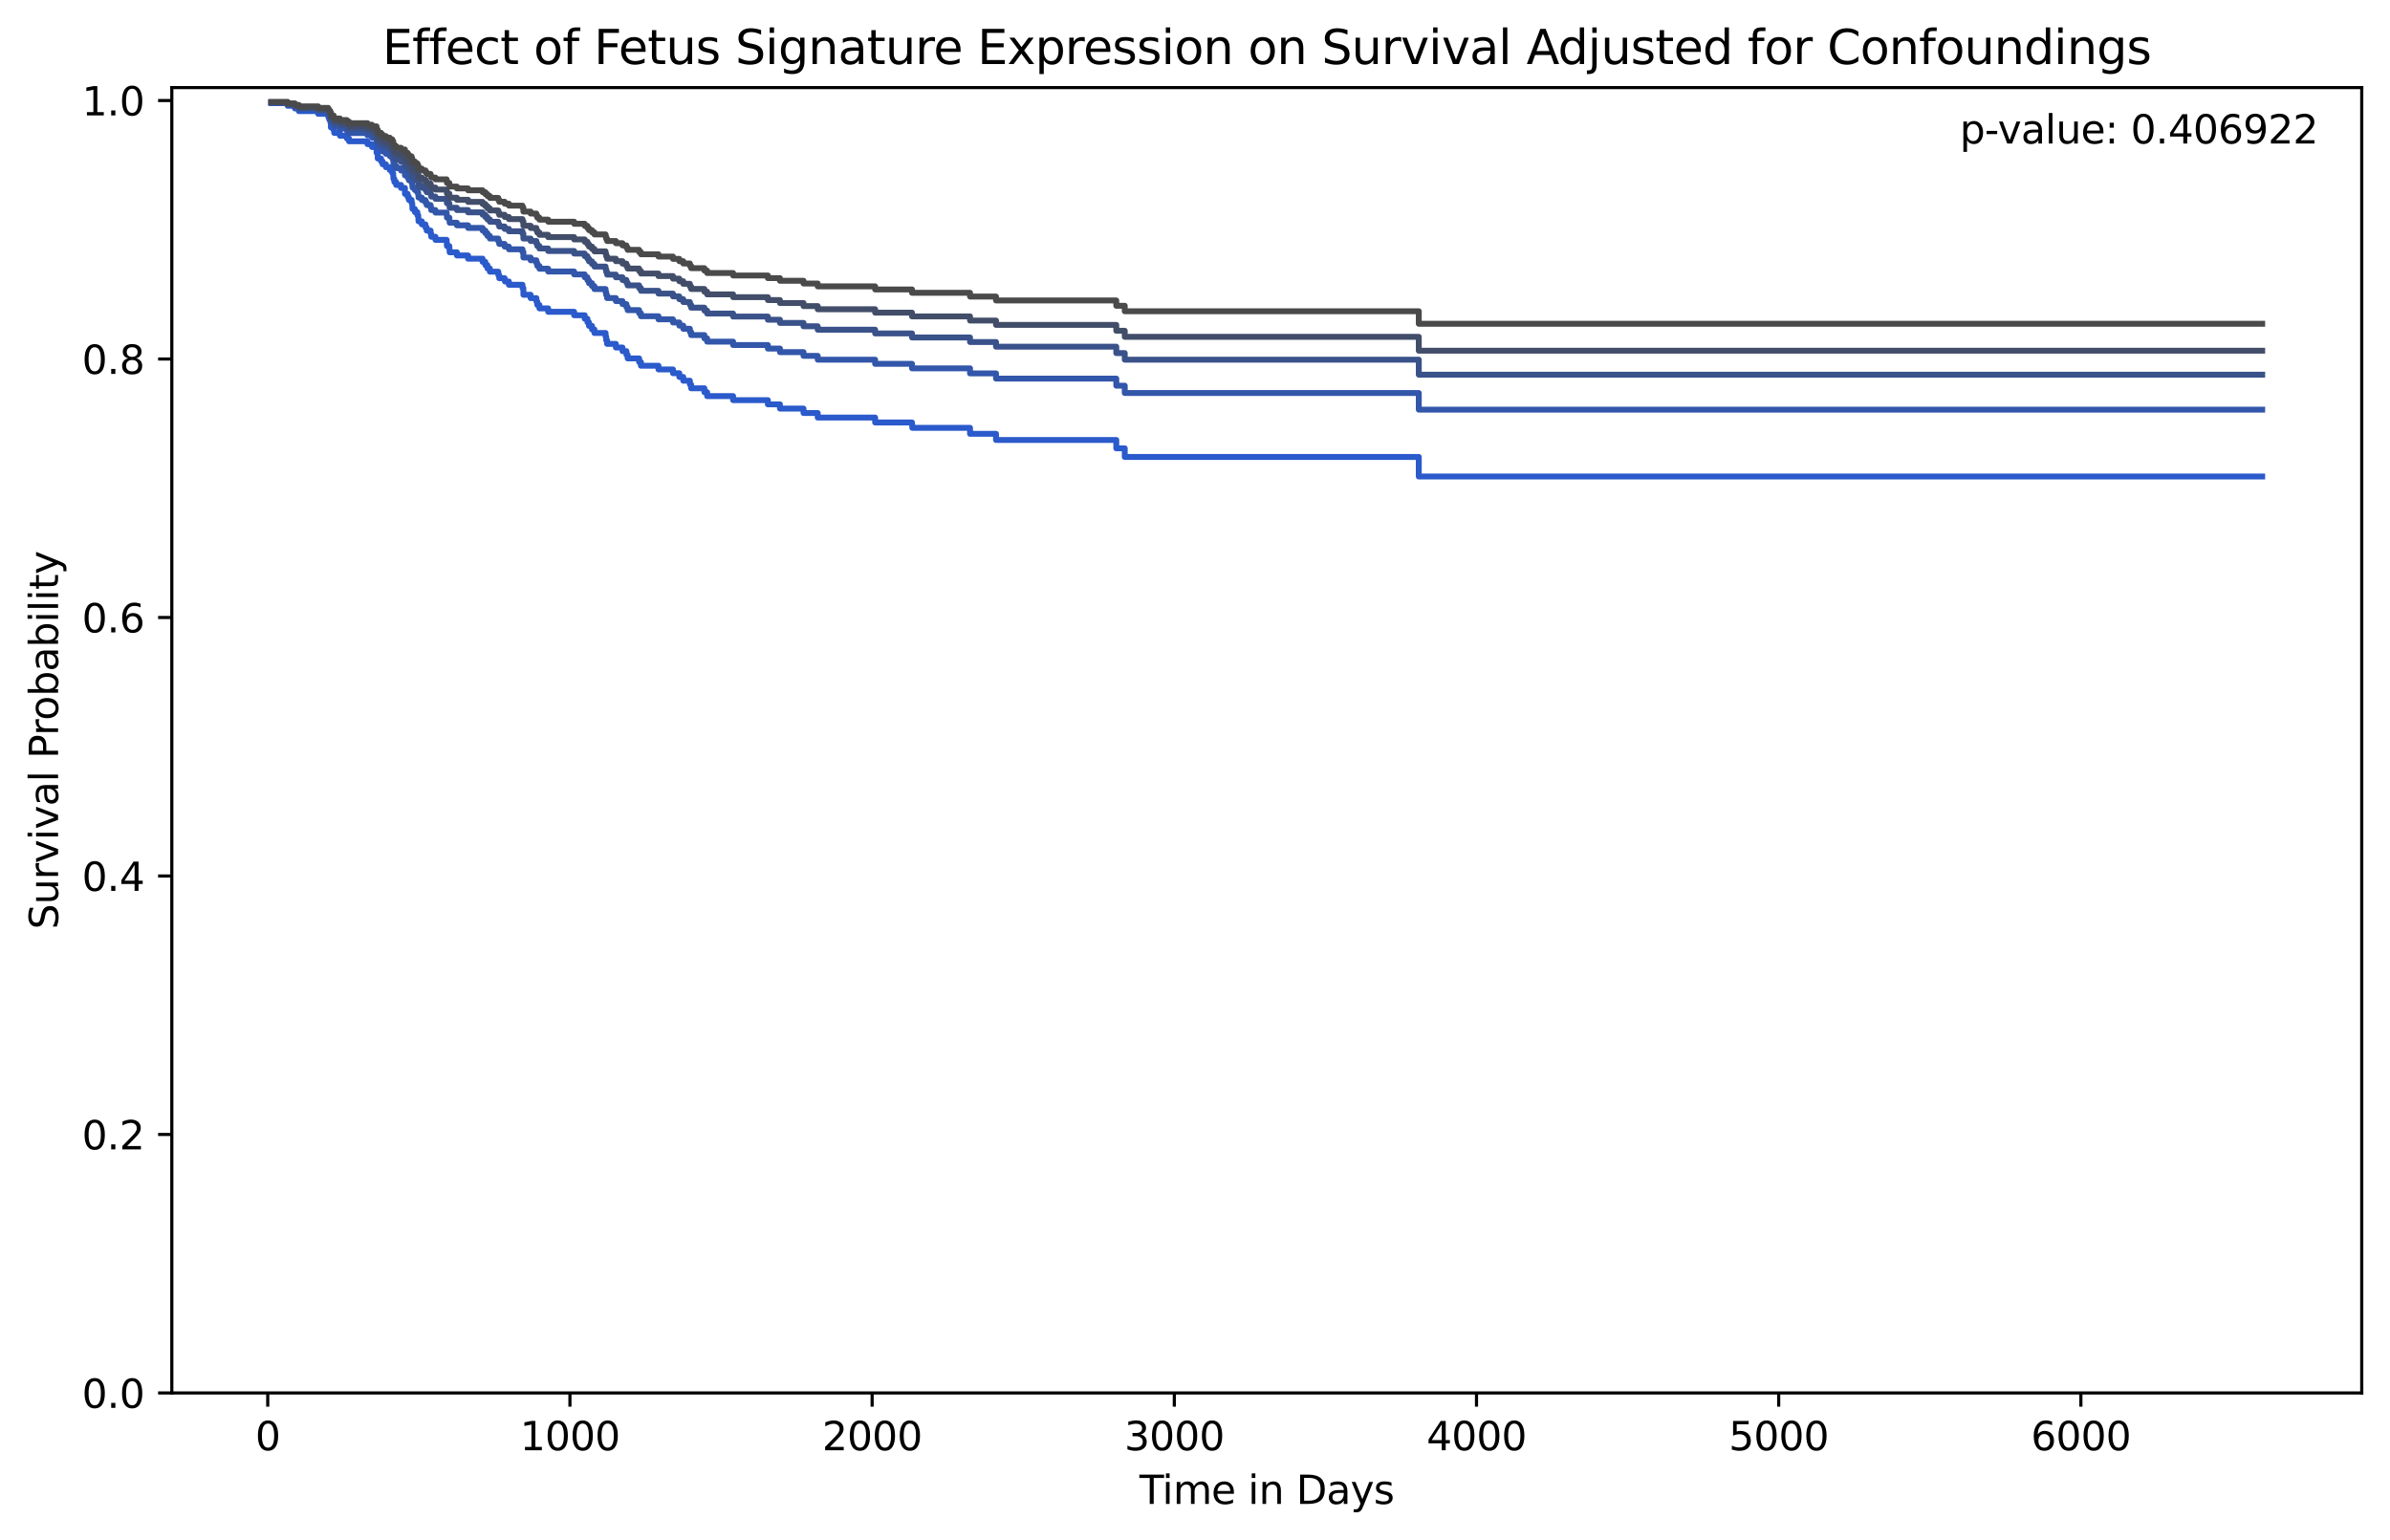 <?xml version="1.0" encoding="utf-8" standalone="no"?>
<!DOCTYPE svg PUBLIC "-//W3C//DTD SVG 1.1//EN"
  "http://www.w3.org/Graphics/SVG/1.1/DTD/svg11.dtd">
<svg xmlns:xlink="http://www.w3.org/1999/xlink" width="608.981pt" height="392.514pt" viewBox="0 0 608.981 392.514" xmlns="http://www.w3.org/2000/svg" version="1.1">
 <defs>
  <style type="text/css">*{stroke-linejoin: round; stroke-linecap: butt}</style>
 </defs>
 <g id="figure_1">
  <g id="patch_1">
   <path d="M 0 392.514 
L 608.981 392.514 
L 608.981 0 
L 0 0 
z
" style="fill: #ffffff"/>
  </g>
  <g id="axes_1">
   <g id="patch_2">
    <path d="M 43.781 354.958 
L 601.781 354.958 
L 601.781 22.318 
L 43.781 22.318 
z
" style="fill: #ffffff"/>
   </g>
   <g id="matplotlib.axis_1">
    <g id="xtick_1">
     <g id="line2d_1">
      <defs>
       <path id="mfc6d845fc8" d="M 0 0 
L 0 3.5 
" style="stroke: #000000; stroke-width: 0.8"/>
      </defs>
      <g>
       <use xlink:href="#mfc6d845fc8" x="68.221" y="354.958" style="stroke: #000000; stroke-width: 0.8"/>
      </g>
     </g>
     <g id="text_1">
      <!-- 0 -->
      <g transform="translate(65.04 369.557) scale(0.1 -0.1)">
       <defs>
        <path id="DejaVuSans-30" d="M 2034 4250 
Q 1547 4250 1301 3770 
Q 1056 3291 1056 2328 
Q 1056 1369 1301 889 
Q 1547 409 2034 409 
Q 2525 409 2770 889 
Q 3016 1369 3016 2328 
Q 3016 3291 2770 3770 
Q 2525 4250 2034 4250 
z
M 2034 4750 
Q 2819 4750 3233 4129 
Q 3647 3509 3647 2328 
Q 3647 1150 3233 529 
Q 2819 -91 2034 -91 
Q 1250 -91 836 529 
Q 422 1150 422 2328 
Q 422 3509 836 4129 
Q 1250 4750 2034 4750 
z
" transform="scale(0.016)"/>
       </defs>
       <use xlink:href="#DejaVuSans-30"/>
      </g>
     </g>
    </g>
    <g id="xtick_2">
     <g id="line2d_2">
      <g>
       <use xlink:href="#mfc6d845fc8" x="145.22" y="354.958" style="stroke: #000000; stroke-width: 0.8"/>
      </g>
     </g>
     <g id="text_2">
      <!-- 1000 -->
      <g transform="translate(132.495 369.557) scale(0.1 -0.1)">
       <defs>
        <path id="DejaVuSans-31" d="M 794 531 
L 1825 531 
L 1825 4091 
L 703 3866 
L 703 4441 
L 1819 4666 
L 2450 4666 
L 2450 531 
L 3481 531 
L 3481 0 
L 794 0 
L 794 531 
z
" transform="scale(0.016)"/>
       </defs>
       <use xlink:href="#DejaVuSans-31"/>
       <use xlink:href="#DejaVuSans-30" x="63.623"/>
       <use xlink:href="#DejaVuSans-30" x="127.246"/>
       <use xlink:href="#DejaVuSans-30" x="190.869"/>
      </g>
     </g>
    </g>
    <g id="xtick_3">
     <g id="line2d_3">
      <g>
       <use xlink:href="#mfc6d845fc8" x="222.22" y="354.958" style="stroke: #000000; stroke-width: 0.8"/>
      </g>
     </g>
     <g id="text_3">
      <!-- 2000 -->
      <g transform="translate(209.495 369.557) scale(0.1 -0.1)">
       <defs>
        <path id="DejaVuSans-32" d="M 1228 531 
L 3431 531 
L 3431 0 
L 469 0 
L 469 531 
Q 828 903 1448 1529 
Q 2069 2156 2228 2338 
Q 2531 2678 2651 2914 
Q 2772 3150 2772 3378 
Q 2772 3750 2511 3984 
Q 2250 4219 1831 4219 
Q 1534 4219 1204 4116 
Q 875 4013 500 3803 
L 500 4441 
Q 881 4594 1212 4672 
Q 1544 4750 1819 4750 
Q 2544 4750 2975 4387 
Q 3406 4025 3406 3419 
Q 3406 3131 3298 2873 
Q 3191 2616 2906 2266 
Q 2828 2175 2409 1742 
Q 1991 1309 1228 531 
z
" transform="scale(0.016)"/>
       </defs>
       <use xlink:href="#DejaVuSans-32"/>
       <use xlink:href="#DejaVuSans-30" x="63.623"/>
       <use xlink:href="#DejaVuSans-30" x="127.246"/>
       <use xlink:href="#DejaVuSans-30" x="190.869"/>
      </g>
     </g>
    </g>
    <g id="xtick_4">
     <g id="line2d_4">
      <g>
       <use xlink:href="#mfc6d845fc8" x="299.219" y="354.958" style="stroke: #000000; stroke-width: 0.8"/>
      </g>
     </g>
     <g id="text_4">
      <!-- 3000 -->
      <g transform="translate(286.494 369.557) scale(0.1 -0.1)">
       <defs>
        <path id="DejaVuSans-33" d="M 2597 2516 
Q 3050 2419 3304 2112 
Q 3559 1806 3559 1356 
Q 3559 666 3084 287 
Q 2609 -91 1734 -91 
Q 1441 -91 1130 -33 
Q 819 25 488 141 
L 488 750 
Q 750 597 1062 519 
Q 1375 441 1716 441 
Q 2309 441 2620 675 
Q 2931 909 2931 1356 
Q 2931 1769 2642 2001 
Q 2353 2234 1838 2234 
L 1294 2234 
L 1294 2753 
L 1863 2753 
Q 2328 2753 2575 2939 
Q 2822 3125 2822 3475 
Q 2822 3834 2567 4026 
Q 2313 4219 1838 4219 
Q 1578 4219 1281 4162 
Q 984 4106 628 3988 
L 628 4550 
Q 988 4650 1302 4700 
Q 1616 4750 1894 4750 
Q 2613 4750 3031 4423 
Q 3450 4097 3450 3541 
Q 3450 3153 3228 2886 
Q 3006 2619 2597 2516 
z
" transform="scale(0.016)"/>
       </defs>
       <use xlink:href="#DejaVuSans-33"/>
       <use xlink:href="#DejaVuSans-30" x="63.623"/>
       <use xlink:href="#DejaVuSans-30" x="127.246"/>
       <use xlink:href="#DejaVuSans-30" x="190.869"/>
      </g>
     </g>
    </g>
    <g id="xtick_5">
     <g id="line2d_5">
      <g>
       <use xlink:href="#mfc6d845fc8" x="376.219" y="354.958" style="stroke: #000000; stroke-width: 0.8"/>
      </g>
     </g>
     <g id="text_5">
      <!-- 4000 -->
      <g transform="translate(363.494 369.557) scale(0.1 -0.1)">
       <defs>
        <path id="DejaVuSans-34" d="M 2419 4116 
L 825 1625 
L 2419 1625 
L 2419 4116 
z
M 2253 4666 
L 3047 4666 
L 3047 1625 
L 3713 1625 
L 3713 1100 
L 3047 1100 
L 3047 0 
L 2419 0 
L 2419 1100 
L 313 1100 
L 313 1709 
L 2253 4666 
z
" transform="scale(0.016)"/>
       </defs>
       <use xlink:href="#DejaVuSans-34"/>
       <use xlink:href="#DejaVuSans-30" x="63.623"/>
       <use xlink:href="#DejaVuSans-30" x="127.246"/>
       <use xlink:href="#DejaVuSans-30" x="190.869"/>
      </g>
     </g>
    </g>
    <g id="xtick_6">
     <g id="line2d_6">
      <g>
       <use xlink:href="#mfc6d845fc8" x="453.218" y="354.958" style="stroke: #000000; stroke-width: 0.8"/>
      </g>
     </g>
     <g id="text_6">
      <!-- 5000 -->
      <g transform="translate(440.493 369.557) scale(0.1 -0.1)">
       <defs>
        <path id="DejaVuSans-35" d="M 691 4666 
L 3169 4666 
L 3169 4134 
L 1269 4134 
L 1269 2991 
Q 1406 3038 1543 3061 
Q 1681 3084 1819 3084 
Q 2600 3084 3056 2656 
Q 3513 2228 3513 1497 
Q 3513 744 3044 326 
Q 2575 -91 1722 -91 
Q 1428 -91 1123 -41 
Q 819 9 494 109 
L 494 744 
Q 775 591 1075 516 
Q 1375 441 1709 441 
Q 2250 441 2565 725 
Q 2881 1009 2881 1497 
Q 2881 1984 2565 2268 
Q 2250 2553 1709 2553 
Q 1456 2553 1204 2497 
Q 953 2441 691 2322 
L 691 4666 
z
" transform="scale(0.016)"/>
       </defs>
       <use xlink:href="#DejaVuSans-35"/>
       <use xlink:href="#DejaVuSans-30" x="63.623"/>
       <use xlink:href="#DejaVuSans-30" x="127.246"/>
       <use xlink:href="#DejaVuSans-30" x="190.869"/>
      </g>
     </g>
    </g>
    <g id="xtick_7">
     <g id="line2d_7">
      <g>
       <use xlink:href="#mfc6d845fc8" x="530.218" y="354.958" style="stroke: #000000; stroke-width: 0.8"/>
      </g>
     </g>
     <g id="text_7">
      <!-- 6000 -->
      <g transform="translate(517.493 369.557) scale(0.1 -0.1)">
       <defs>
        <path id="DejaVuSans-36" d="M 2113 2584 
Q 1688 2584 1439 2293 
Q 1191 2003 1191 1497 
Q 1191 994 1439 701 
Q 1688 409 2113 409 
Q 2538 409 2786 701 
Q 3034 994 3034 1497 
Q 3034 2003 2786 2293 
Q 2538 2584 2113 2584 
z
M 3366 4563 
L 3366 3988 
Q 3128 4100 2886 4159 
Q 2644 4219 2406 4219 
Q 1781 4219 1451 3797 
Q 1122 3375 1075 2522 
Q 1259 2794 1537 2939 
Q 1816 3084 2150 3084 
Q 2853 3084 3261 2657 
Q 3669 2231 3669 1497 
Q 3669 778 3244 343 
Q 2819 -91 2113 -91 
Q 1303 -91 875 529 
Q 447 1150 447 2328 
Q 447 3434 972 4092 
Q 1497 4750 2381 4750 
Q 2619 4750 2861 4703 
Q 3103 4656 3366 4563 
z
" transform="scale(0.016)"/>
       </defs>
       <use xlink:href="#DejaVuSans-36"/>
       <use xlink:href="#DejaVuSans-30" x="63.623"/>
       <use xlink:href="#DejaVuSans-30" x="127.246"/>
       <use xlink:href="#DejaVuSans-30" x="190.869"/>
      </g>
     </g>
    </g>
    <g id="text_8">
     <!-- Time in Days -->
     <g transform="translate(290.334 383.235) scale(0.1 -0.1)">
      <defs>
       <path id="DejaVuSans-54" d="M -19 4666 
L 3928 4666 
L 3928 4134 
L 2272 4134 
L 2272 0 
L 1638 0 
L 1638 4134 
L -19 4134 
L -19 4666 
z
" transform="scale(0.016)"/>
       <path id="DejaVuSans-69" d="M 603 3500 
L 1178 3500 
L 1178 0 
L 603 0 
L 603 3500 
z
M 603 4863 
L 1178 4863 
L 1178 4134 
L 603 4134 
L 603 4863 
z
" transform="scale(0.016)"/>
       <path id="DejaVuSans-6d" d="M 3328 2828 
Q 3544 3216 3844 3400 
Q 4144 3584 4550 3584 
Q 5097 3584 5394 3201 
Q 5691 2819 5691 2113 
L 5691 0 
L 5113 0 
L 5113 2094 
Q 5113 2597 4934 2840 
Q 4756 3084 4391 3084 
Q 3944 3084 3684 2787 
Q 3425 2491 3425 1978 
L 3425 0 
L 2847 0 
L 2847 2094 
Q 2847 2600 2669 2842 
Q 2491 3084 2119 3084 
Q 1678 3084 1418 2786 
Q 1159 2488 1159 1978 
L 1159 0 
L 581 0 
L 581 3500 
L 1159 3500 
L 1159 2956 
Q 1356 3278 1631 3431 
Q 1906 3584 2284 3584 
Q 2666 3584 2933 3390 
Q 3200 3197 3328 2828 
z
" transform="scale(0.016)"/>
       <path id="DejaVuSans-65" d="M 3597 1894 
L 3597 1613 
L 953 1613 
Q 991 1019 1311 708 
Q 1631 397 2203 397 
Q 2534 397 2845 478 
Q 3156 559 3463 722 
L 3463 178 
Q 3153 47 2828 -22 
Q 2503 -91 2169 -91 
Q 1331 -91 842 396 
Q 353 884 353 1716 
Q 353 2575 817 3079 
Q 1281 3584 2069 3584 
Q 2775 3584 3186 3129 
Q 3597 2675 3597 1894 
z
M 3022 2063 
Q 3016 2534 2758 2815 
Q 2500 3097 2075 3097 
Q 1594 3097 1305 2825 
Q 1016 2553 972 2059 
L 3022 2063 
z
" transform="scale(0.016)"/>
       <path id="DejaVuSans-20" transform="scale(0.016)"/>
       <path id="DejaVuSans-6e" d="M 3513 2113 
L 3513 0 
L 2938 0 
L 2938 2094 
Q 2938 2591 2744 2837 
Q 2550 3084 2163 3084 
Q 1697 3084 1428 2787 
Q 1159 2491 1159 1978 
L 1159 0 
L 581 0 
L 581 3500 
L 1159 3500 
L 1159 2956 
Q 1366 3272 1645 3428 
Q 1925 3584 2291 3584 
Q 2894 3584 3203 3211 
Q 3513 2838 3513 2113 
z
" transform="scale(0.016)"/>
       <path id="DejaVuSans-44" d="M 1259 4147 
L 1259 519 
L 2022 519 
Q 2988 519 3436 956 
Q 3884 1394 3884 2338 
Q 3884 3275 3436 3711 
Q 2988 4147 2022 4147 
L 1259 4147 
z
M 628 4666 
L 1925 4666 
Q 3281 4666 3915 4102 
Q 4550 3538 4550 2338 
Q 4550 1131 3912 565 
Q 3275 0 1925 0 
L 628 0 
L 628 4666 
z
" transform="scale(0.016)"/>
       <path id="DejaVuSans-61" d="M 2194 1759 
Q 1497 1759 1228 1600 
Q 959 1441 959 1056 
Q 959 750 1161 570 
Q 1363 391 1709 391 
Q 2188 391 2477 730 
Q 2766 1069 2766 1631 
L 2766 1759 
L 2194 1759 
z
M 3341 1997 
L 3341 0 
L 2766 0 
L 2766 531 
Q 2569 213 2275 61 
Q 1981 -91 1556 -91 
Q 1019 -91 701 211 
Q 384 513 384 1019 
Q 384 1609 779 1909 
Q 1175 2209 1959 2209 
L 2766 2209 
L 2766 2266 
Q 2766 2663 2505 2880 
Q 2244 3097 1772 3097 
Q 1472 3097 1187 3025 
Q 903 2953 641 2809 
L 641 3341 
Q 956 3463 1253 3523 
Q 1550 3584 1831 3584 
Q 2591 3584 2966 3190 
Q 3341 2797 3341 1997 
z
" transform="scale(0.016)"/>
       <path id="DejaVuSans-79" d="M 2059 -325 
Q 1816 -950 1584 -1140 
Q 1353 -1331 966 -1331 
L 506 -1331 
L 506 -850 
L 844 -850 
Q 1081 -850 1212 -737 
Q 1344 -625 1503 -206 
L 1606 56 
L 191 3500 
L 800 3500 
L 1894 763 
L 2988 3500 
L 3597 3500 
L 2059 -325 
z
" transform="scale(0.016)"/>
       <path id="DejaVuSans-73" d="M 2834 3397 
L 2834 2853 
Q 2591 2978 2328 3040 
Q 2066 3103 1784 3103 
Q 1356 3103 1142 2972 
Q 928 2841 928 2578 
Q 928 2378 1081 2264 
Q 1234 2150 1697 2047 
L 1894 2003 
Q 2506 1872 2764 1633 
Q 3022 1394 3022 966 
Q 3022 478 2636 193 
Q 2250 -91 1575 -91 
Q 1294 -91 989 -36 
Q 684 19 347 128 
L 347 722 
Q 666 556 975 473 
Q 1284 391 1588 391 
Q 1994 391 2212 530 
Q 2431 669 2431 922 
Q 2431 1156 2273 1281 
Q 2116 1406 1581 1522 
L 1381 1569 
Q 847 1681 609 1914 
Q 372 2147 372 2553 
Q 372 3047 722 3315 
Q 1072 3584 1716 3584 
Q 2034 3584 2315 3537 
Q 2597 3491 2834 3397 
z
" transform="scale(0.016)"/>
      </defs>
      <use xlink:href="#DejaVuSans-54"/>
      <use xlink:href="#DejaVuSans-69" x="57.959"/>
      <use xlink:href="#DejaVuSans-6d" x="85.742"/>
      <use xlink:href="#DejaVuSans-65" x="183.154"/>
      <use xlink:href="#DejaVuSans-20" x="244.678"/>
      <use xlink:href="#DejaVuSans-69" x="276.465"/>
      <use xlink:href="#DejaVuSans-6e" x="304.248"/>
      <use xlink:href="#DejaVuSans-20" x="367.627"/>
      <use xlink:href="#DejaVuSans-44" x="399.414"/>
      <use xlink:href="#DejaVuSans-61" x="476.416"/>
      <use xlink:href="#DejaVuSans-79" x="537.695"/>
      <use xlink:href="#DejaVuSans-73" x="596.875"/>
     </g>
    </g>
   </g>
   <g id="matplotlib.axis_2">
    <g id="ytick_1">
     <g id="line2d_8">
      <defs>
       <path id="ma7a931b7a6" d="M 0 0 
L -3.5 0 
" style="stroke: #000000; stroke-width: 0.8"/>
      </defs>
      <g>
       <use xlink:href="#ma7a931b7a6" x="43.781" y="354.958" style="stroke: #000000; stroke-width: 0.8"/>
      </g>
     </g>
     <g id="text_9">
      <!-- 0.0 -->
      <g transform="translate(20.878 358.757) scale(0.1 -0.1)">
       <defs>
        <path id="DejaVuSans-2e" d="M 684 794 
L 1344 794 
L 1344 0 
L 684 0 
L 684 794 
z
" transform="scale(0.016)"/>
       </defs>
       <use xlink:href="#DejaVuSans-30"/>
       <use xlink:href="#DejaVuSans-2e" x="63.623"/>
       <use xlink:href="#DejaVuSans-30" x="95.41"/>
      </g>
     </g>
    </g>
    <g id="ytick_2">
     <g id="line2d_9">
      <g>
       <use xlink:href="#ma7a931b7a6" x="43.781" y="289.089" style="stroke: #000000; stroke-width: 0.8"/>
      </g>
     </g>
     <g id="text_10">
      <!-- 0.2 -->
      <g transform="translate(20.878 292.888) scale(0.1 -0.1)">
       <use xlink:href="#DejaVuSans-30"/>
       <use xlink:href="#DejaVuSans-2e" x="63.623"/>
       <use xlink:href="#DejaVuSans-32" x="95.41"/>
      </g>
     </g>
    </g>
    <g id="ytick_3">
     <g id="line2d_10">
      <g>
       <use xlink:href="#ma7a931b7a6" x="43.781" y="223.22" style="stroke: #000000; stroke-width: 0.8"/>
      </g>
     </g>
     <g id="text_11">
      <!-- 0.4 -->
      <g transform="translate(20.878 227.019) scale(0.1 -0.1)">
       <use xlink:href="#DejaVuSans-30"/>
       <use xlink:href="#DejaVuSans-2e" x="63.623"/>
       <use xlink:href="#DejaVuSans-34" x="95.41"/>
      </g>
     </g>
    </g>
    <g id="ytick_4">
     <g id="line2d_11">
      <g>
       <use xlink:href="#ma7a931b7a6" x="43.781" y="157.35" style="stroke: #000000; stroke-width: 0.8"/>
      </g>
     </g>
     <g id="text_12">
      <!-- 0.6 -->
      <g transform="translate(20.878 161.149) scale(0.1 -0.1)">
       <use xlink:href="#DejaVuSans-30"/>
       <use xlink:href="#DejaVuSans-2e" x="63.623"/>
       <use xlink:href="#DejaVuSans-36" x="95.41"/>
      </g>
     </g>
    </g>
    <g id="ytick_5">
     <g id="line2d_12">
      <g>
       <use xlink:href="#ma7a931b7a6" x="43.781" y="91.481" style="stroke: #000000; stroke-width: 0.8"/>
      </g>
     </g>
     <g id="text_13">
      <!-- 0.8 -->
      <g transform="translate(20.878 95.28) scale(0.1 -0.1)">
       <defs>
        <path id="DejaVuSans-38" d="M 2034 2216 
Q 1584 2216 1326 1975 
Q 1069 1734 1069 1313 
Q 1069 891 1326 650 
Q 1584 409 2034 409 
Q 2484 409 2743 651 
Q 3003 894 3003 1313 
Q 3003 1734 2745 1975 
Q 2488 2216 2034 2216 
z
M 1403 2484 
Q 997 2584 770 2862 
Q 544 3141 544 3541 
Q 544 4100 942 4425 
Q 1341 4750 2034 4750 
Q 2731 4750 3128 4425 
Q 3525 4100 3525 3541 
Q 3525 3141 3298 2862 
Q 3072 2584 2669 2484 
Q 3125 2378 3379 2068 
Q 3634 1759 3634 1313 
Q 3634 634 3220 271 
Q 2806 -91 2034 -91 
Q 1263 -91 848 271 
Q 434 634 434 1313 
Q 434 1759 690 2068 
Q 947 2378 1403 2484 
z
M 1172 3481 
Q 1172 3119 1398 2916 
Q 1625 2713 2034 2713 
Q 2441 2713 2670 2916 
Q 2900 3119 2900 3481 
Q 2900 3844 2670 4047 
Q 2441 4250 2034 4250 
Q 1625 4250 1398 4047 
Q 1172 3844 1172 3481 
z
" transform="scale(0.016)"/>
       </defs>
       <use xlink:href="#DejaVuSans-30"/>
       <use xlink:href="#DejaVuSans-2e" x="63.623"/>
       <use xlink:href="#DejaVuSans-38" x="95.41"/>
      </g>
     </g>
    </g>
    <g id="ytick_6">
     <g id="line2d_13">
      <g>
       <use xlink:href="#ma7a931b7a6" x="43.781" y="25.612" style="stroke: #000000; stroke-width: 0.8"/>
      </g>
     </g>
     <g id="text_14">
      <!-- 1.0 -->
      <g transform="translate(20.878 29.411) scale(0.1 -0.1)">
       <use xlink:href="#DejaVuSans-31"/>
       <use xlink:href="#DejaVuSans-2e" x="63.623"/>
       <use xlink:href="#DejaVuSans-30" x="95.41"/>
      </g>
     </g>
    </g>
    <g id="text_15">
     <!-- Survival Probability -->
     <g transform="translate(14.798 236.815) rotate(-90) scale(0.1 -0.1)">
      <defs>
       <path id="DejaVuSans-53" d="M 3425 4513 
L 3425 3897 
Q 3066 4069 2747 4153 
Q 2428 4238 2131 4238 
Q 1616 4238 1336 4038 
Q 1056 3838 1056 3469 
Q 1056 3159 1242 3001 
Q 1428 2844 1947 2747 
L 2328 2669 
Q 3034 2534 3370 2195 
Q 3706 1856 3706 1288 
Q 3706 609 3251 259 
Q 2797 -91 1919 -91 
Q 1588 -91 1214 -16 
Q 841 59 441 206 
L 441 856 
Q 825 641 1194 531 
Q 1563 422 1919 422 
Q 2459 422 2753 634 
Q 3047 847 3047 1241 
Q 3047 1584 2836 1778 
Q 2625 1972 2144 2069 
L 1759 2144 
Q 1053 2284 737 2584 
Q 422 2884 422 3419 
Q 422 4038 858 4394 
Q 1294 4750 2059 4750 
Q 2388 4750 2728 4690 
Q 3069 4631 3425 4513 
z
" transform="scale(0.016)"/>
       <path id="DejaVuSans-75" d="M 544 1381 
L 544 3500 
L 1119 3500 
L 1119 1403 
Q 1119 906 1312 657 
Q 1506 409 1894 409 
Q 2359 409 2629 706 
Q 2900 1003 2900 1516 
L 2900 3500 
L 3475 3500 
L 3475 0 
L 2900 0 
L 2900 538 
Q 2691 219 2414 64 
Q 2138 -91 1772 -91 
Q 1169 -91 856 284 
Q 544 659 544 1381 
z
M 1991 3584 
L 1991 3584 
z
" transform="scale(0.016)"/>
       <path id="DejaVuSans-72" d="M 2631 2963 
Q 2534 3019 2420 3045 
Q 2306 3072 2169 3072 
Q 1681 3072 1420 2755 
Q 1159 2438 1159 1844 
L 1159 0 
L 581 0 
L 581 3500 
L 1159 3500 
L 1159 2956 
Q 1341 3275 1631 3429 
Q 1922 3584 2338 3584 
Q 2397 3584 2469 3576 
Q 2541 3569 2628 3553 
L 2631 2963 
z
" transform="scale(0.016)"/>
       <path id="DejaVuSans-76" d="M 191 3500 
L 800 3500 
L 1894 563 
L 2988 3500 
L 3597 3500 
L 2284 0 
L 1503 0 
L 191 3500 
z
" transform="scale(0.016)"/>
       <path id="DejaVuSans-6c" d="M 603 4863 
L 1178 4863 
L 1178 0 
L 603 0 
L 603 4863 
z
" transform="scale(0.016)"/>
       <path id="DejaVuSans-50" d="M 1259 4147 
L 1259 2394 
L 2053 2394 
Q 2494 2394 2734 2622 
Q 2975 2850 2975 3272 
Q 2975 3691 2734 3919 
Q 2494 4147 2053 4147 
L 1259 4147 
z
M 628 4666 
L 2053 4666 
Q 2838 4666 3239 4311 
Q 3641 3956 3641 3272 
Q 3641 2581 3239 2228 
Q 2838 1875 2053 1875 
L 1259 1875 
L 1259 0 
L 628 0 
L 628 4666 
z
" transform="scale(0.016)"/>
       <path id="DejaVuSans-6f" d="M 1959 3097 
Q 1497 3097 1228 2736 
Q 959 2375 959 1747 
Q 959 1119 1226 758 
Q 1494 397 1959 397 
Q 2419 397 2687 759 
Q 2956 1122 2956 1747 
Q 2956 2369 2687 2733 
Q 2419 3097 1959 3097 
z
M 1959 3584 
Q 2709 3584 3137 3096 
Q 3566 2609 3566 1747 
Q 3566 888 3137 398 
Q 2709 -91 1959 -91 
Q 1206 -91 779 398 
Q 353 888 353 1747 
Q 353 2609 779 3096 
Q 1206 3584 1959 3584 
z
" transform="scale(0.016)"/>
       <path id="DejaVuSans-62" d="M 3116 1747 
Q 3116 2381 2855 2742 
Q 2594 3103 2138 3103 
Q 1681 3103 1420 2742 
Q 1159 2381 1159 1747 
Q 1159 1113 1420 752 
Q 1681 391 2138 391 
Q 2594 391 2855 752 
Q 3116 1113 3116 1747 
z
M 1159 2969 
Q 1341 3281 1617 3432 
Q 1894 3584 2278 3584 
Q 2916 3584 3314 3078 
Q 3713 2572 3713 1747 
Q 3713 922 3314 415 
Q 2916 -91 2278 -91 
Q 1894 -91 1617 61 
Q 1341 213 1159 525 
L 1159 0 
L 581 0 
L 581 4863 
L 1159 4863 
L 1159 2969 
z
" transform="scale(0.016)"/>
       <path id="DejaVuSans-74" d="M 1172 4494 
L 1172 3500 
L 2356 3500 
L 2356 3053 
L 1172 3053 
L 1172 1153 
Q 1172 725 1289 603 
Q 1406 481 1766 481 
L 2356 481 
L 2356 0 
L 1766 0 
Q 1100 0 847 248 
Q 594 497 594 1153 
L 594 3053 
L 172 3053 
L 172 3500 
L 594 3500 
L 594 4494 
L 1172 4494 
z
" transform="scale(0.016)"/>
      </defs>
      <use xlink:href="#DejaVuSans-53"/>
      <use xlink:href="#DejaVuSans-75" x="63.477"/>
      <use xlink:href="#DejaVuSans-72" x="126.855"/>
      <use xlink:href="#DejaVuSans-76" x="167.969"/>
      <use xlink:href="#DejaVuSans-69" x="227.148"/>
      <use xlink:href="#DejaVuSans-76" x="254.932"/>
      <use xlink:href="#DejaVuSans-61" x="314.111"/>
      <use xlink:href="#DejaVuSans-6c" x="375.391"/>
      <use xlink:href="#DejaVuSans-20" x="403.174"/>
      <use xlink:href="#DejaVuSans-50" x="434.961"/>
      <use xlink:href="#DejaVuSans-72" x="493.514"/>
      <use xlink:href="#DejaVuSans-6f" x="532.377"/>
      <use xlink:href="#DejaVuSans-62" x="593.559"/>
      <use xlink:href="#DejaVuSans-61" x="657.035"/>
      <use xlink:href="#DejaVuSans-62" x="718.314"/>
      <use xlink:href="#DejaVuSans-69" x="781.791"/>
      <use xlink:href="#DejaVuSans-6c" x="809.574"/>
      <use xlink:href="#DejaVuSans-69" x="837.357"/>
      <use xlink:href="#DejaVuSans-74" x="865.141"/>
      <use xlink:href="#DejaVuSans-79" x="904.35"/>
     </g>
    </g>
   </g>
   <g id="line2d_14">
    <path d="M 69.145 26.285 
L 73.303 26.285 
L 73.303 26.963 
L 75.151 26.963 
L 75.151 27.641 
L 76.152 27.641 
L 76.152 28.32 
L 81.08 28.32 
L 81.08 29.008 
L 83.621 29.008 
L 83.621 29.701 
L 83.852 29.701 
L 83.852 30.394 
L 84.16 30.394 
L 84.16 31.089 
L 84.314 31.089 
L 84.314 32.48 
L 85.007 32.48 
L 85.007 33.177 
L 85.161 33.177 
L 85.161 33.876 
L 86.624 33.876 
L 86.624 34.583 
L 88.395 34.583 
L 88.395 35.292 
L 88.934 35.292 
L 88.934 36.007 
L 93.631 36.007 
L 93.631 36.725 
L 94.786 36.725 
L 94.786 37.455 
L 95.941 37.455 
L 95.941 38.915 
L 96.249 38.915 
L 96.249 40.384 
L 97.096 40.384 
L 97.096 41.12 
L 97.481 41.12 
L 97.481 41.855 
L 98.328 41.855 
L 98.328 42.595 
L 99.329 42.595 
L 99.329 43.335 
L 99.945 43.335 
L 99.945 44.091 
L 100.022 44.091 
L 100.176 44.091 
L 100.253 45.609 
L 100.484 45.609 
L 100.484 46.371 
L 100.946 46.371 
L 100.946 47.132 
L 102.178 47.132 
L 102.178 47.891 
L 103.179 47.891 
L 103.179 49.409 
L 103.872 49.409 
L 103.872 50.173 
L 104.18 50.173 
L 104.18 50.942 
L 104.873 50.942 
L 104.873 51.713 
L 105.027 51.713 
L 105.104 53.269 
L 105.72 53.269 
L 105.72 54.048 
L 106.336 54.048 
L 106.336 54.829 
L 106.567 54.829 
L 106.644 56.397 
L 107.491 56.397 
L 107.491 57.184 
L 108.415 57.184 
L 108.415 57.97 
L 108.723 57.97 
L 108.723 58.757 
L 109.724 58.757 
L 109.724 59.543 
L 109.878 59.543 
L 109.878 60.33 
L 110.956 60.33 
L 110.956 61.117 
L 113.805 61.117 
L 113.882 62.704 
L 114.498 62.704 
L 114.575 64.294 
L 116.423 64.294 
L 116.423 65.098 
L 119.272 65.098 
L 119.272 65.912 
L 122.968 65.912 
L 122.968 66.732 
L 123.661 66.732 
L 123.661 67.562 
L 124.2 67.562 
L 124.2 68.395 
L 124.816 68.395 
L 124.816 69.226 
L 126.972 69.226 
L 126.972 70.06 
L 127.203 70.06 
L 127.203 70.893 
L 128.589 70.893 
L 128.666 71.729 
L 128.666 71.729 
L 129.666 71.729 
L 129.666 72.566 
L 133.131 72.566 
L 133.131 73.414 
L 133.362 73.414 
L 133.362 75.113 
L 135.21 75.113 
L 135.21 75.968 
L 136.673 75.968 
L 136.673 76.833 
L 136.904 76.833 
L 136.904 77.706 
L 137.443 77.706 
L 137.443 78.578 
L 139.676 78.578 
L 139.676 79.451 
L 146.298 79.451 
L 146.298 80.338 
L 148.993 80.338 
L 148.993 81.232 
L 149.686 81.232 
L 149.686 82.134 
L 149.763 82.134 
L 150.071 82.134 
L 150.071 83.039 
L 150.841 83.039 
L 150.841 83.946 
L 151.457 83.946 
L 151.457 84.854 
L 154.306 84.854 
L 154.306 85.779 
L 154.46 85.779 
L 154.46 86.704 
L 154.691 86.704 
L 154.691 87.628 
L 156.924 87.628 
L 156.924 88.555 
L 158.618 88.555 
L 158.618 89.478 
L 159.619 89.478 
L 159.619 90.403 
L 159.927 90.403 
L 159.927 91.328 
L 162.853 91.328 
L 162.853 92.261 
L 163.315 92.261 
L 163.315 93.193 
L 167.781 93.193 
L 167.781 94.139 
L 167.858 94.139 
L 171.477 94.139 
L 171.477 95.099 
L 173.094 95.099 
L 173.094 96.057 
L 174.095 96.057 
L 174.095 97.015 
L 175.789 97.015 
L 175.789 97.98 
L 176.097 97.98 
L 176.097 98.943 
L 179.485 98.943 
L 179.485 99.941 
L 180.178 99.941 
L 180.178 100.939 
L 186.8 100.939 
L 186.8 101.963 
L 195.655 101.963 
L 195.655 103.036 
L 198.735 103.036 
L 198.735 104.12 
L 204.741 104.12 
L 204.741 105.248 
L 208.36 105.248 
L 208.36 106.406 
L 222.99 106.406 
L 222.99 107.661 
L 232.384 107.661 
L 232.461 109.023 
L 232.461 109.023 
L 247.168 109.023 
L 247.168 110.547 
L 253.79 110.547 
L 253.79 112.115 
L 284.435 112.115 
L 284.435 114.25 
L 286.591 114.25 
L 286.591 116.443 
L 361.512 116.443 
L 361.512 121.428 
L 576.418 121.428 
L 576.418 121.428 
" clip-path="url(#p9f9246b6f1)" style="fill: none; stroke: #2a5acb; stroke-width: 1.5; stroke-linecap: square"/>
   </g>
   <g id="line2d_15">
    <path d="M 69.145 26.147 
L 73.303 26.147 
L 73.303 26.686 
L 75.151 26.686 
L 75.151 27.226 
L 76.152 27.226 
L 76.152 27.767 
L 81.08 27.767 
L 81.08 28.315 
L 83.621 28.315 
L 83.621 28.867 
L 83.852 28.867 
L 83.852 29.42 
L 84.16 29.42 
L 84.16 29.974 
L 84.314 29.974 
L 84.314 31.085 
L 85.007 31.085 
L 85.007 31.641 
L 85.161 31.641 
L 85.161 32.2 
L 86.624 32.2 
L 86.624 32.765 
L 88.395 32.765 
L 88.395 33.333 
L 88.934 33.333 
L 88.934 33.905 
L 93.631 33.905 
L 93.631 34.48 
L 94.786 34.48 
L 94.786 35.064 
L 95.941 35.064 
L 95.941 36.235 
L 96.249 36.235 
L 96.249 37.413 
L 97.096 37.413 
L 97.096 38.004 
L 97.481 38.004 
L 97.481 38.595 
L 98.328 38.595 
L 98.328 39.189 
L 99.329 39.189 
L 99.329 39.784 
L 99.945 39.784 
L 99.945 40.392 
L 100.022 40.392 
L 100.176 40.392 
L 100.253 41.614 
L 100.484 41.614 
L 100.484 42.228 
L 100.946 42.228 
L 100.946 42.841 
L 102.178 42.841 
L 102.178 43.454 
L 103.179 43.454 
L 103.179 44.678 
L 103.872 44.678 
L 103.872 45.296 
L 104.18 45.296 
L 104.18 45.917 
L 104.873 45.917 
L 104.873 46.541 
L 105.027 46.541 
L 105.104 47.799 
L 105.72 47.799 
L 105.72 48.43 
L 106.336 48.43 
L 106.336 49.063 
L 106.567 49.063 
L 106.644 50.335 
L 107.491 50.335 
L 107.491 50.973 
L 108.415 50.973 
L 108.415 51.611 
L 108.723 51.611 
L 108.723 52.25 
L 109.724 52.25 
L 109.724 52.889 
L 109.878 52.889 
L 109.878 53.53 
L 110.956 53.53 
L 110.956 54.17 
L 113.805 54.17 
L 113.882 55.462 
L 114.498 55.462 
L 114.575 56.759 
L 116.423 56.759 
L 116.423 57.415 
L 119.272 57.415 
L 119.272 58.079 
L 122.968 58.079 
L 122.968 58.75 
L 123.661 58.75 
L 123.661 59.428 
L 124.2 59.428 
L 124.2 60.109 
L 124.816 60.109 
L 124.816 60.79 
L 126.972 60.79 
L 126.972 61.472 
L 127.203 61.472 
L 127.203 62.155 
L 128.589 62.155 
L 128.589 62.84 
L 128.666 62.84 
L 129.666 62.84 
L 129.666 63.527 
L 133.131 63.527 
L 133.131 64.222 
L 133.362 64.222 
L 133.362 65.619 
L 135.21 65.619 
L 135.21 66.322 
L 136.673 66.322 
L 136.673 67.034 
L 136.904 67.034 
L 136.904 67.753 
L 137.443 67.753 
L 137.443 68.471 
L 139.676 68.471 
L 139.676 69.191 
L 146.298 69.191 
L 146.298 69.923 
L 148.993 69.923 
L 148.993 70.661 
L 149.686 70.661 
L 149.686 71.406 
L 149.763 71.406 
L 150.071 71.406 
L 150.071 72.155 
L 150.841 72.155 
L 150.841 72.904 
L 151.457 72.904 
L 151.457 73.656 
L 154.306 73.656 
L 154.306 74.422 
L 154.46 74.422 
L 154.46 75.189 
L 154.691 75.189 
L 154.691 75.956 
L 156.924 75.956 
L 156.924 76.725 
L 158.618 76.725 
L 158.618 77.492 
L 159.619 77.492 
L 159.619 78.261 
L 159.927 78.261 
L 159.927 79.031 
L 162.853 79.031 
L 162.853 79.807 
L 163.315 79.807 
L 163.315 80.584 
L 167.781 80.584 
L 167.781 81.373 
L 167.858 81.373 
L 171.477 81.373 
L 171.477 82.173 
L 173.094 82.173 
L 173.094 82.973 
L 174.095 82.973 
L 174.095 83.774 
L 175.789 83.774 
L 175.789 84.581 
L 176.097 84.581 
L 176.097 85.387 
L 179.485 85.387 
L 179.485 86.223 
L 180.178 86.223 
L 180.178 87.059 
L 186.8 87.059 
L 186.8 87.919 
L 195.655 87.919 
L 195.655 88.82 
L 198.735 88.82 
L 198.735 89.731 
L 204.741 89.731 
L 204.741 90.68 
L 208.36 90.68 
L 208.36 91.655 
L 222.99 91.655 
L 222.99 92.712 
L 232.384 92.712 
L 232.384 93.861 
L 232.461 93.861 
L 247.168 93.861 
L 247.168 95.149 
L 253.79 95.149 
L 253.79 96.475 
L 284.435 96.475 
L 284.435 98.284 
L 286.591 98.284 
L 286.591 100.145 
L 361.512 100.145 
L 361.512 104.388 
L 576.418 104.388 
L 576.418 104.388 
" clip-path="url(#p9f9246b6f1)" style="fill: none; stroke: #3256aa; stroke-width: 1.5; stroke-linecap: square"/>
   </g>
   <g id="line2d_16">
    <path d="M 69.145 26.079 
L 73.303 26.079 
L 73.303 26.549 
L 75.151 26.549 
L 75.151 27.02 
L 76.152 27.02 
L 76.152 27.492 
L 81.08 27.492 
L 81.08 27.971 
L 83.621 27.971 
L 83.621 28.453 
L 83.852 28.453 
L 83.852 28.936 
L 84.16 28.936 
L 84.16 29.42 
L 84.314 29.42 
L 84.314 30.39 
L 85.007 30.39 
L 85.007 30.877 
L 85.161 30.877 
L 85.161 31.366 
L 86.624 31.366 
L 86.624 31.86 
L 88.395 31.86 
L 88.395 32.356 
L 88.934 32.356 
L 88.934 32.857 
L 93.631 32.857 
L 93.631 33.36 
L 94.786 33.36 
L 94.786 33.871 
L 95.941 33.871 
L 95.941 34.896 
L 96.249 34.896 
L 96.249 35.928 
L 97.096 35.928 
L 97.096 36.446 
L 97.481 36.446 
L 97.481 36.964 
L 98.328 36.964 
L 98.328 37.485 
L 99.329 37.485 
L 99.329 38.007 
L 99.945 38.007 
L 99.945 38.541 
L 100.022 38.541 
L 100.176 38.541 
L 100.253 39.613 
L 100.484 39.613 
L 100.484 40.152 
L 100.946 40.152 
L 100.946 40.69 
L 102.178 40.69 
L 102.178 41.228 
L 103.179 41.228 
L 103.179 42.304 
L 103.872 42.304 
L 103.872 42.847 
L 104.18 42.847 
L 104.18 43.394 
L 104.873 43.394 
L 104.873 43.942 
L 105.027 43.942 
L 105.104 45.049 
L 105.72 45.049 
L 105.72 45.605 
L 106.336 45.605 
L 106.336 46.162 
L 106.567 46.162 
L 106.644 47.282 
L 107.491 47.282 
L 107.491 47.844 
L 108.415 47.844 
L 108.415 48.407 
L 108.723 48.407 
L 108.723 48.97 
L 109.724 48.97 
L 109.724 49.533 
L 109.878 49.533 
L 109.878 50.098 
L 110.956 50.098 
L 110.956 50.663 
L 113.805 50.663 
L 113.882 51.804 
L 114.498 51.804 
L 114.575 52.949 
L 116.423 52.949 
L 116.423 53.528 
L 119.272 53.528 
L 119.272 54.115 
L 122.968 54.115 
L 122.968 54.708 
L 123.661 54.708 
L 123.661 55.307 
L 124.2 55.307 
L 124.2 55.91 
L 124.816 55.91 
L 124.816 56.512 
L 126.972 56.512 
L 126.972 57.116 
L 127.203 57.116 
L 127.203 57.721 
L 128.589 57.721 
L 128.589 58.328 
L 128.666 58.328 
L 129.666 58.328 
L 129.666 58.936 
L 133.131 58.936 
L 133.131 59.552 
L 133.362 59.552 
L 133.362 60.79 
L 135.21 60.79 
L 135.21 61.413 
L 136.673 61.413 
L 136.673 62.045 
L 136.904 62.045 
L 136.904 62.683 
L 137.443 62.683 
L 137.443 63.321 
L 139.676 63.321 
L 139.676 63.96 
L 146.298 63.96 
L 146.298 64.61 
L 148.993 64.61 
L 148.993 65.266 
L 149.686 65.266 
L 149.686 65.929 
L 149.763 65.929 
L 150.071 65.929 
L 150.071 66.594 
L 150.841 66.594 
L 150.841 67.261 
L 151.457 67.261 
L 151.457 67.93 
L 154.306 67.93 
L 154.306 68.612 
L 154.46 68.612 
L 154.46 69.295 
L 154.691 69.295 
L 154.691 69.978 
L 156.924 69.978 
L 156.924 70.663 
L 158.618 70.663 
L 158.618 71.347 
L 159.619 71.347 
L 159.619 72.033 
L 159.927 72.033 
L 159.927 72.719 
L 162.853 72.719 
L 162.853 73.412 
L 163.315 73.412 
L 163.315 74.105 
L 167.781 74.105 
L 167.781 74.81 
L 167.858 74.81 
L 171.477 74.81 
L 171.477 75.525 
L 173.094 75.525 
L 173.094 76.24 
L 174.095 76.24 
L 174.095 76.955 
L 175.789 76.955 
L 175.789 77.677 
L 176.097 77.677 
L 176.097 78.398 
L 179.485 78.398 
L 179.485 79.147 
L 180.178 79.147 
L 180.178 79.895 
L 186.8 79.895 
L 186.8 80.665 
L 195.655 80.665 
L 195.655 81.472 
L 198.735 81.472 
L 198.735 82.289 
L 204.741 82.289 
L 204.741 83.14 
L 208.36 83.14 
L 208.36 84.015 
L 222.99 84.015 
L 222.99 84.964 
L 232.384 84.964 
L 232.384 85.996 
L 232.461 85.996 
L 247.168 85.996 
L 247.168 87.154 
L 253.79 87.154 
L 253.79 88.346 
L 284.435 88.346 
L 284.435 89.974 
L 286.591 89.974 
L 286.591 91.651 
L 361.512 91.651 
L 361.512 95.479 
L 576.418 95.479 
L 576.418 95.479 
" clip-path="url(#p9f9246b6f1)" style="fill: none; stroke: #3a528a; stroke-width: 1.5; stroke-linecap: square"/>
   </g>
   <g id="line2d_17">
    <path d="M 69.145 26.033 
L 73.303 26.033 
L 73.303 26.458 
L 75.151 26.458 
L 75.151 26.883 
L 76.152 26.883 
L 76.152 27.309 
L 81.08 27.309 
L 81.08 27.741 
L 83.621 27.741 
L 83.621 28.177 
L 83.852 28.177 
L 83.852 28.612 
L 84.16 28.612 
L 84.16 29.05 
L 84.314 29.05 
L 84.314 29.927 
L 85.007 29.927 
L 85.007 30.366 
L 85.161 30.366 
L 85.161 30.808 
L 86.624 30.808 
L 86.624 31.255 
L 88.395 31.255 
L 88.395 31.704 
L 88.934 31.704 
L 88.934 32.156 
L 93.631 32.156 
L 93.631 32.611 
L 94.786 32.611 
L 94.786 33.074 
L 95.941 33.074 
L 95.941 34.001 
L 96.249 34.001 
L 96.249 34.935 
L 97.096 34.935 
L 97.096 35.404 
L 97.481 35.404 
L 97.481 35.873 
L 98.328 35.873 
L 98.328 36.345 
L 99.329 36.345 
L 99.329 36.817 
L 99.945 36.817 
L 99.945 37.301 
L 100.022 37.301 
L 100.176 37.301 
L 100.253 38.272 
L 100.484 38.272 
L 100.484 38.761 
L 100.946 38.761 
L 100.946 39.249 
L 102.178 39.249 
L 102.178 39.737 
L 103.179 39.737 
L 103.179 40.712 
L 103.872 40.712 
L 103.872 41.204 
L 104.18 41.204 
L 104.18 41.7 
L 104.873 41.7 
L 104.873 42.198 
L 105.027 42.198 
L 105.104 43.203 
L 105.72 43.203 
L 105.72 43.707 
L 106.336 43.707 
L 106.336 44.213 
L 106.567 44.213 
L 106.644 45.23 
L 107.491 45.23 
L 107.491 45.741 
L 108.415 45.741 
L 108.415 46.252 
L 108.723 46.252 
L 108.723 46.764 
L 109.724 46.764 
L 109.724 47.276 
L 109.878 47.276 
L 109.878 47.789 
L 110.956 47.789 
L 110.956 48.303 
L 113.805 48.303 
L 113.882 49.34 
L 114.498 49.34 
L 114.575 50.382 
L 116.423 50.382 
L 116.423 50.91 
L 119.272 50.91 
L 119.272 51.444 
L 122.968 51.444 
L 122.968 51.984 
L 123.661 51.984 
L 123.661 52.53 
L 124.2 52.53 
L 124.2 53.079 
L 124.816 53.079 
L 124.816 53.627 
L 126.972 53.627 
L 126.972 54.178 
L 127.203 54.178 
L 127.203 54.728 
L 128.589 54.728 
L 128.589 55.282 
L 128.666 55.282 
L 129.666 55.282 
L 129.666 55.836 
L 133.131 55.836 
L 133.131 56.398 
L 133.362 56.398 
L 133.362 57.527 
L 135.21 57.527 
L 135.21 58.096 
L 136.673 58.096 
L 136.673 58.673 
L 136.904 58.673 
L 136.904 59.255 
L 137.443 59.255 
L 137.443 59.837 
L 139.676 59.837 
L 139.676 60.421 
L 146.298 60.421 
L 146.298 61.015 
L 148.993 61.015 
L 148.993 61.614 
L 149.686 61.614 
L 149.686 62.219 
L 149.763 62.219 
L 150.071 62.219 
L 150.071 62.828 
L 150.841 62.828 
L 150.841 63.437 
L 151.457 63.437 
L 151.457 64.049 
L 154.306 64.049 
L 154.306 64.673 
L 154.46 64.673 
L 154.46 65.298 
L 154.691 65.298 
L 154.691 65.923 
L 156.924 65.923 
L 156.924 66.55 
L 158.618 66.55 
L 158.618 67.176 
L 159.619 67.176 
L 159.619 67.804 
L 159.927 67.804 
L 159.927 68.432 
L 162.853 68.432 
L 162.853 69.067 
L 163.315 69.067 
L 163.315 69.703 
L 167.781 69.703 
L 167.781 70.348 
L 167.858 70.348 
L 171.477 70.348 
L 171.477 71.004 
L 173.094 71.004 
L 173.094 71.66 
L 174.095 71.66 
L 174.095 72.316 
L 175.789 72.316 
L 175.789 72.978 
L 176.097 72.978 
L 176.097 73.64 
L 179.485 73.64 
L 179.485 74.327 
L 180.178 74.327 
L 180.178 75.014 
L 186.8 75.014 
L 186.8 75.722 
L 195.655 75.722 
L 195.655 76.463 
L 198.735 76.463 
L 198.735 77.214 
L 204.741 77.214 
L 204.741 77.996 
L 208.36 77.996 
L 208.36 78.801 
L 222.99 78.801 
L 222.99 79.674 
L 232.384 79.674 
L 232.384 80.624 
L 232.461 80.624 
L 247.168 80.624 
L 247.168 81.689 
L 253.79 81.689 
L 253.79 82.787 
L 284.435 82.787 
L 284.435 84.288 
L 286.591 84.288 
L 286.591 85.833 
L 361.512 85.833 
L 361.512 89.367 
L 576.418 89.367 
L 576.418 89.367 
" clip-path="url(#p9f9246b6f1)" style="fill: none; stroke: #424e69; stroke-width: 1.5; stroke-linecap: square"/>
   </g>
   <g id="line2d_18">
    <path d="M 69.145 25.983 
L 73.303 25.983 
L 73.303 26.358 
L 75.151 26.358 
L 75.151 26.732 
L 76.152 26.732 
L 76.152 27.108 
L 81.08 27.108 
L 81.08 27.489 
L 83.621 27.489 
L 83.621 27.874 
L 83.852 27.874 
L 83.852 28.258 
L 84.16 28.258 
L 84.16 28.644 
L 84.314 28.644 
L 84.314 29.418 
L 85.007 29.418 
L 85.007 29.806 
L 85.161 29.806 
L 85.161 30.196 
L 86.624 30.196 
L 86.624 30.591 
L 88.395 30.591 
L 88.395 30.987 
L 88.934 30.987 
L 88.934 31.387 
L 93.631 31.387 
L 93.631 31.789 
L 94.786 31.789 
L 94.786 32.198 
L 95.941 32.198 
L 95.941 33.018 
L 96.249 33.018 
L 96.249 33.844 
L 97.096 33.844 
L 97.096 34.258 
L 97.481 34.258 
L 97.481 34.673 
L 98.328 34.673 
L 98.328 35.091 
L 99.329 35.091 
L 99.329 35.509 
L 99.945 35.509 
L 99.945 35.937 
L 100.022 35.937 
L 100.176 35.937 
L 100.253 36.797 
L 100.484 36.797 
L 100.484 37.229 
L 100.946 37.229 
L 100.946 37.662 
L 102.178 37.662 
L 102.178 38.094 
L 103.179 38.094 
L 103.179 38.958 
L 103.872 38.958 
L 103.872 39.395 
L 104.18 39.395 
L 104.18 39.834 
L 104.873 39.834 
L 104.873 40.275 
L 105.027 40.275 
L 105.104 41.167 
L 105.72 41.167 
L 105.72 41.614 
L 106.336 41.614 
L 106.336 42.063 
L 106.567 42.063 
L 106.644 42.966 
L 107.491 42.966 
L 107.491 43.42 
L 108.415 43.42 
L 108.415 43.874 
L 108.723 43.874 
L 108.723 44.328 
L 109.724 44.328 
L 109.724 44.783 
L 109.878 44.783 
L 109.878 45.24 
L 110.956 45.24 
L 110.956 45.696 
L 113.805 45.696 
L 113.882 46.619 
L 114.498 46.619 
L 114.575 47.545 
L 116.423 47.545 
L 116.423 48.014 
L 119.272 48.014 
L 119.272 48.49 
L 122.968 48.49 
L 122.968 48.97 
L 123.661 48.97 
L 123.661 49.456 
L 124.2 49.456 
L 124.2 49.945 
L 124.816 49.945 
L 124.816 50.434 
L 126.972 50.434 
L 126.972 50.924 
L 127.203 50.924 
L 127.203 51.415 
L 128.589 51.415 
L 128.589 51.908 
L 128.666 51.908 
L 129.666 51.908 
L 129.666 52.402 
L 133.131 52.402 
L 133.131 52.903 
L 133.362 52.903 
L 133.362 53.911 
L 135.21 53.911 
L 135.21 54.418 
L 136.673 54.418 
L 136.673 54.932 
L 136.904 54.932 
L 136.904 55.452 
L 137.443 55.452 
L 137.443 55.972 
L 139.676 55.972 
L 139.676 56.493 
L 146.298 56.493 
L 146.298 57.024 
L 148.993 57.024 
L 148.993 57.56 
L 149.686 57.56 
L 149.686 58.101 
L 149.763 58.101 
L 150.071 58.101 
L 150.071 58.644 
L 150.841 58.644 
L 150.841 59.189 
L 151.457 59.189 
L 151.457 59.736 
L 154.306 59.736 
L 154.306 60.294 
L 154.46 60.294 
L 154.46 60.854 
L 154.691 60.854 
L 154.691 61.413 
L 156.924 61.413 
L 156.924 61.975 
L 158.618 61.975 
L 158.618 62.535 
L 159.619 62.535 
L 159.619 63.098 
L 159.927 63.098 
L 159.927 63.661 
L 162.853 63.661 
L 162.853 64.23 
L 163.315 64.23 
L 163.315 64.799 
L 167.781 64.799 
L 167.781 65.378 
L 167.858 65.378 
L 171.477 65.378 
L 171.477 65.966 
L 173.094 65.966 
L 173.094 66.555 
L 174.095 66.555 
L 174.095 67.144 
L 175.789 67.144 
L 175.789 67.738 
L 176.097 67.738 
L 176.097 68.333 
L 179.485 68.333 
L 179.485 68.95 
L 180.178 68.95 
L 180.178 69.567 
L 186.8 69.567 
L 186.8 70.203 
L 195.655 70.203 
L 195.655 70.869 
L 198.735 70.869 
L 198.735 71.544 
L 204.741 71.544 
L 204.741 72.248 
L 208.36 72.248 
L 208.36 72.972 
L 222.99 72.972 
L 222.99 73.758 
L 232.384 73.758 
L 232.384 74.614 
L 232.461 74.614 
L 247.168 74.614 
L 247.168 75.573 
L 253.79 75.573 
L 253.79 76.563 
L 284.435 76.563 
L 284.435 77.916 
L 286.591 77.916 
L 286.591 79.311 
L 361.512 79.311 
L 361.512 82.504 
L 576.418 82.504 
L 576.418 82.504 
" clip-path="url(#p9f9246b6f1)" style="fill: none; stroke: #4a4a4a; stroke-width: 1.5; stroke-linecap: square"/>
   </g>
   <g id="patch_3">
    <path d="M 43.781 354.958 
L 43.781 22.318 
" style="fill: none; stroke: #000000; stroke-width: 0.8; stroke-linejoin: miter; stroke-linecap: square"/>
   </g>
   <g id="patch_4">
    <path d="M 601.781 354.958 
L 601.781 22.318 
" style="fill: none; stroke: #000000; stroke-width: 0.8; stroke-linejoin: miter; stroke-linecap: square"/>
   </g>
   <g id="patch_5">
    <path d="M 43.781 354.958 
L 601.781 354.958 
" style="fill: none; stroke: #000000; stroke-width: 0.8; stroke-linejoin: miter; stroke-linecap: square"/>
   </g>
   <g id="patch_6">
    <path d="M 43.781 22.318 
L 601.781 22.318 
" style="fill: none; stroke: #000000; stroke-width: 0.8; stroke-linejoin: miter; stroke-linecap: square"/>
   </g>
   <g id="text_16">
    <!-- p-value: 0.406922 -->
    <g transform="translate(499.349 36.569) scale(0.1 -0.1)">
     <defs>
      <path id="DejaVuSans-70" d="M 1159 525 
L 1159 -1331 
L 581 -1331 
L 581 3500 
L 1159 3500 
L 1159 2969 
Q 1341 3281 1617 3432 
Q 1894 3584 2278 3584 
Q 2916 3584 3314 3078 
Q 3713 2572 3713 1747 
Q 3713 922 3314 415 
Q 2916 -91 2278 -91 
Q 1894 -91 1617 61 
Q 1341 213 1159 525 
z
M 3116 1747 
Q 3116 2381 2855 2742 
Q 2594 3103 2138 3103 
Q 1681 3103 1420 2742 
Q 1159 2381 1159 1747 
Q 1159 1113 1420 752 
Q 1681 391 2138 391 
Q 2594 391 2855 752 
Q 3116 1113 3116 1747 
z
" transform="scale(0.016)"/>
      <path id="DejaVuSans-2d" d="M 313 2009 
L 1997 2009 
L 1997 1497 
L 313 1497 
L 313 2009 
z
" transform="scale(0.016)"/>
      <path id="DejaVuSans-3a" d="M 750 794 
L 1409 794 
L 1409 0 
L 750 0 
L 750 794 
z
M 750 3309 
L 1409 3309 
L 1409 2516 
L 750 2516 
L 750 3309 
z
" transform="scale(0.016)"/>
      <path id="DejaVuSans-39" d="M 703 97 
L 703 672 
Q 941 559 1184 500 
Q 1428 441 1663 441 
Q 2288 441 2617 861 
Q 2947 1281 2994 2138 
Q 2813 1869 2534 1725 
Q 2256 1581 1919 1581 
Q 1219 1581 811 2004 
Q 403 2428 403 3163 
Q 403 3881 828 4315 
Q 1253 4750 1959 4750 
Q 2769 4750 3195 4129 
Q 3622 3509 3622 2328 
Q 3622 1225 3098 567 
Q 2575 -91 1691 -91 
Q 1453 -91 1209 -44 
Q 966 3 703 97 
z
M 1959 2075 
Q 2384 2075 2632 2365 
Q 2881 2656 2881 3163 
Q 2881 3666 2632 3958 
Q 2384 4250 1959 4250 
Q 1534 4250 1286 3958 
Q 1038 3666 1038 3163 
Q 1038 2656 1286 2365 
Q 1534 2075 1959 2075 
z
" transform="scale(0.016)"/>
     </defs>
     <use xlink:href="#DejaVuSans-70"/>
     <use xlink:href="#DejaVuSans-2d" x="63.477"/>
     <use xlink:href="#DejaVuSans-76" x="96.936"/>
     <use xlink:href="#DejaVuSans-61" x="156.115"/>
     <use xlink:href="#DejaVuSans-6c" x="217.395"/>
     <use xlink:href="#DejaVuSans-75" x="245.178"/>
     <use xlink:href="#DejaVuSans-65" x="308.557"/>
     <use xlink:href="#DejaVuSans-3a" x="370.08"/>
     <use xlink:href="#DejaVuSans-20" x="403.771"/>
     <use xlink:href="#DejaVuSans-30" x="435.559"/>
     <use xlink:href="#DejaVuSans-2e" x="499.182"/>
     <use xlink:href="#DejaVuSans-34" x="530.969"/>
     <use xlink:href="#DejaVuSans-30" x="594.592"/>
     <use xlink:href="#DejaVuSans-36" x="658.215"/>
     <use xlink:href="#DejaVuSans-39" x="721.838"/>
     <use xlink:href="#DejaVuSans-32" x="785.461"/>
     <use xlink:href="#DejaVuSans-32" x="849.084"/>
    </g>
   </g>
   <g id="text_17">
    <!-- Effect of Fetus Signature Expression on Survival Adjusted for Confoundings -->
    <g transform="translate(97.438 16.318) scale(0.12 -0.12)">
     <defs>
      <path id="DejaVuSans-45" d="M 628 4666 
L 3578 4666 
L 3578 4134 
L 1259 4134 
L 1259 2753 
L 3481 2753 
L 3481 2222 
L 1259 2222 
L 1259 531 
L 3634 531 
L 3634 0 
L 628 0 
L 628 4666 
z
" transform="scale(0.016)"/>
      <path id="DejaVuSans-66" d="M 2375 4863 
L 2375 4384 
L 1825 4384 
Q 1516 4384 1395 4259 
Q 1275 4134 1275 3809 
L 1275 3500 
L 2222 3500 
L 2222 3053 
L 1275 3053 
L 1275 0 
L 697 0 
L 697 3053 
L 147 3053 
L 147 3500 
L 697 3500 
L 697 3744 
Q 697 4328 969 4595 
Q 1241 4863 1831 4863 
L 2375 4863 
z
" transform="scale(0.016)"/>
      <path id="DejaVuSans-63" d="M 3122 3366 
L 3122 2828 
Q 2878 2963 2633 3030 
Q 2388 3097 2138 3097 
Q 1578 3097 1268 2742 
Q 959 2388 959 1747 
Q 959 1106 1268 751 
Q 1578 397 2138 397 
Q 2388 397 2633 464 
Q 2878 531 3122 666 
L 3122 134 
Q 2881 22 2623 -34 
Q 2366 -91 2075 -91 
Q 1284 -91 818 406 
Q 353 903 353 1747 
Q 353 2603 823 3093 
Q 1294 3584 2113 3584 
Q 2378 3584 2631 3529 
Q 2884 3475 3122 3366 
z
" transform="scale(0.016)"/>
      <path id="DejaVuSans-46" d="M 628 4666 
L 3309 4666 
L 3309 4134 
L 1259 4134 
L 1259 2759 
L 3109 2759 
L 3109 2228 
L 1259 2228 
L 1259 0 
L 628 0 
L 628 4666 
z
" transform="scale(0.016)"/>
      <path id="DejaVuSans-67" d="M 2906 1791 
Q 2906 2416 2648 2759 
Q 2391 3103 1925 3103 
Q 1463 3103 1205 2759 
Q 947 2416 947 1791 
Q 947 1169 1205 825 
Q 1463 481 1925 481 
Q 2391 481 2648 825 
Q 2906 1169 2906 1791 
z
M 3481 434 
Q 3481 -459 3084 -895 
Q 2688 -1331 1869 -1331 
Q 1566 -1331 1297 -1286 
Q 1028 -1241 775 -1147 
L 775 -588 
Q 1028 -725 1275 -790 
Q 1522 -856 1778 -856 
Q 2344 -856 2625 -561 
Q 2906 -266 2906 331 
L 2906 616 
Q 2728 306 2450 153 
Q 2172 0 1784 0 
Q 1141 0 747 490 
Q 353 981 353 1791 
Q 353 2603 747 3093 
Q 1141 3584 1784 3584 
Q 2172 3584 2450 3431 
Q 2728 3278 2906 2969 
L 2906 3500 
L 3481 3500 
L 3481 434 
z
" transform="scale(0.016)"/>
      <path id="DejaVuSans-78" d="M 3513 3500 
L 2247 1797 
L 3578 0 
L 2900 0 
L 1881 1375 
L 863 0 
L 184 0 
L 1544 1831 
L 300 3500 
L 978 3500 
L 1906 2253 
L 2834 3500 
L 3513 3500 
z
" transform="scale(0.016)"/>
      <path id="DejaVuSans-41" d="M 2188 4044 
L 1331 1722 
L 3047 1722 
L 2188 4044 
z
M 1831 4666 
L 2547 4666 
L 4325 0 
L 3669 0 
L 3244 1197 
L 1141 1197 
L 716 0 
L 50 0 
L 1831 4666 
z
" transform="scale(0.016)"/>
      <path id="DejaVuSans-64" d="M 2906 2969 
L 2906 4863 
L 3481 4863 
L 3481 0 
L 2906 0 
L 2906 525 
Q 2725 213 2448 61 
Q 2172 -91 1784 -91 
Q 1150 -91 751 415 
Q 353 922 353 1747 
Q 353 2572 751 3078 
Q 1150 3584 1784 3584 
Q 2172 3584 2448 3432 
Q 2725 3281 2906 2969 
z
M 947 1747 
Q 947 1113 1208 752 
Q 1469 391 1925 391 
Q 2381 391 2643 752 
Q 2906 1113 2906 1747 
Q 2906 2381 2643 2742 
Q 2381 3103 1925 3103 
Q 1469 3103 1208 2742 
Q 947 2381 947 1747 
z
" transform="scale(0.016)"/>
      <path id="DejaVuSans-6a" d="M 603 3500 
L 1178 3500 
L 1178 -63 
Q 1178 -731 923 -1031 
Q 669 -1331 103 -1331 
L -116 -1331 
L -116 -844 
L 38 -844 
Q 366 -844 484 -692 
Q 603 -541 603 -63 
L 603 3500 
z
M 603 4863 
L 1178 4863 
L 1178 4134 
L 603 4134 
L 603 4863 
z
" transform="scale(0.016)"/>
      <path id="DejaVuSans-43" d="M 4122 4306 
L 4122 3641 
Q 3803 3938 3442 4084 
Q 3081 4231 2675 4231 
Q 1875 4231 1450 3742 
Q 1025 3253 1025 2328 
Q 1025 1406 1450 917 
Q 1875 428 2675 428 
Q 3081 428 3442 575 
Q 3803 722 4122 1019 
L 4122 359 
Q 3791 134 3420 21 
Q 3050 -91 2638 -91 
Q 1578 -91 968 557 
Q 359 1206 359 2328 
Q 359 3453 968 4101 
Q 1578 4750 2638 4750 
Q 3056 4750 3426 4639 
Q 3797 4528 4122 4306 
z
" transform="scale(0.016)"/>
     </defs>
     <use xlink:href="#DejaVuSans-45"/>
     <use xlink:href="#DejaVuSans-66" x="63.184"/>
     <use xlink:href="#DejaVuSans-66" x="98.389"/>
     <use xlink:href="#DejaVuSans-65" x="133.594"/>
     <use xlink:href="#DejaVuSans-63" x="195.117"/>
     <use xlink:href="#DejaVuSans-74" x="250.098"/>
     <use xlink:href="#DejaVuSans-20" x="289.307"/>
     <use xlink:href="#DejaVuSans-6f" x="321.094"/>
     <use xlink:href="#DejaVuSans-66" x="382.275"/>
     <use xlink:href="#DejaVuSans-20" x="417.48"/>
     <use xlink:href="#DejaVuSans-46" x="449.268"/>
     <use xlink:href="#DejaVuSans-65" x="501.287"/>
     <use xlink:href="#DejaVuSans-74" x="562.811"/>
     <use xlink:href="#DejaVuSans-75" x="602.02"/>
     <use xlink:href="#DejaVuSans-73" x="665.398"/>
     <use xlink:href="#DejaVuSans-20" x="717.498"/>
     <use xlink:href="#DejaVuSans-53" x="749.285"/>
     <use xlink:href="#DejaVuSans-69" x="812.762"/>
     <use xlink:href="#DejaVuSans-67" x="840.545"/>
     <use xlink:href="#DejaVuSans-6e" x="904.021"/>
     <use xlink:href="#DejaVuSans-61" x="967.4"/>
     <use xlink:href="#DejaVuSans-74" x="1028.68"/>
     <use xlink:href="#DejaVuSans-75" x="1067.889"/>
     <use xlink:href="#DejaVuSans-72" x="1131.268"/>
     <use xlink:href="#DejaVuSans-65" x="1170.131"/>
     <use xlink:href="#DejaVuSans-20" x="1231.654"/>
     <use xlink:href="#DejaVuSans-45" x="1263.441"/>
     <use xlink:href="#DejaVuSans-78" x="1326.625"/>
     <use xlink:href="#DejaVuSans-70" x="1385.805"/>
     <use xlink:href="#DejaVuSans-72" x="1449.281"/>
     <use xlink:href="#DejaVuSans-65" x="1488.145"/>
     <use xlink:href="#DejaVuSans-73" x="1549.668"/>
     <use xlink:href="#DejaVuSans-73" x="1601.768"/>
     <use xlink:href="#DejaVuSans-69" x="1653.867"/>
     <use xlink:href="#DejaVuSans-6f" x="1681.65"/>
     <use xlink:href="#DejaVuSans-6e" x="1742.832"/>
     <use xlink:href="#DejaVuSans-20" x="1806.211"/>
     <use xlink:href="#DejaVuSans-6f" x="1837.998"/>
     <use xlink:href="#DejaVuSans-6e" x="1899.18"/>
     <use xlink:href="#DejaVuSans-20" x="1962.559"/>
     <use xlink:href="#DejaVuSans-53" x="1994.346"/>
     <use xlink:href="#DejaVuSans-75" x="2057.822"/>
     <use xlink:href="#DejaVuSans-72" x="2121.201"/>
     <use xlink:href="#DejaVuSans-76" x="2162.314"/>
     <use xlink:href="#DejaVuSans-69" x="2221.494"/>
     <use xlink:href="#DejaVuSans-76" x="2249.277"/>
     <use xlink:href="#DejaVuSans-61" x="2308.457"/>
     <use xlink:href="#DejaVuSans-6c" x="2369.736"/>
     <use xlink:href="#DejaVuSans-20" x="2397.52"/>
     <use xlink:href="#DejaVuSans-41" x="2429.307"/>
     <use xlink:href="#DejaVuSans-64" x="2495.965"/>
     <use xlink:href="#DejaVuSans-6a" x="2559.441"/>
     <use xlink:href="#DejaVuSans-75" x="2587.225"/>
     <use xlink:href="#DejaVuSans-73" x="2650.604"/>
     <use xlink:href="#DejaVuSans-74" x="2702.703"/>
     <use xlink:href="#DejaVuSans-65" x="2741.912"/>
     <use xlink:href="#DejaVuSans-64" x="2803.436"/>
     <use xlink:href="#DejaVuSans-20" x="2866.912"/>
     <use xlink:href="#DejaVuSans-66" x="2898.699"/>
     <use xlink:href="#DejaVuSans-6f" x="2933.904"/>
     <use xlink:href="#DejaVuSans-72" x="2995.086"/>
     <use xlink:href="#DejaVuSans-20" x="3036.199"/>
     <use xlink:href="#DejaVuSans-43" x="3067.986"/>
     <use xlink:href="#DejaVuSans-6f" x="3137.811"/>
     <use xlink:href="#DejaVuSans-6e" x="3198.992"/>
     <use xlink:href="#DejaVuSans-66" x="3262.371"/>
     <use xlink:href="#DejaVuSans-6f" x="3297.576"/>
     <use xlink:href="#DejaVuSans-75" x="3358.758"/>
     <use xlink:href="#DejaVuSans-6e" x="3422.137"/>
     <use xlink:href="#DejaVuSans-64" x="3485.516"/>
     <use xlink:href="#DejaVuSans-69" x="3548.992"/>
     <use xlink:href="#DejaVuSans-6e" x="3576.775"/>
     <use xlink:href="#DejaVuSans-67" x="3640.154"/>
     <use xlink:href="#DejaVuSans-73" x="3703.631"/>
    </g>
   </g>
  </g>
 </g>
 <defs>
  <clipPath id="p9f9246b6f1">
   <rect x="43.781" y="22.318" width="558" height="332.64"/>
  </clipPath>
 </defs>
</svg>
